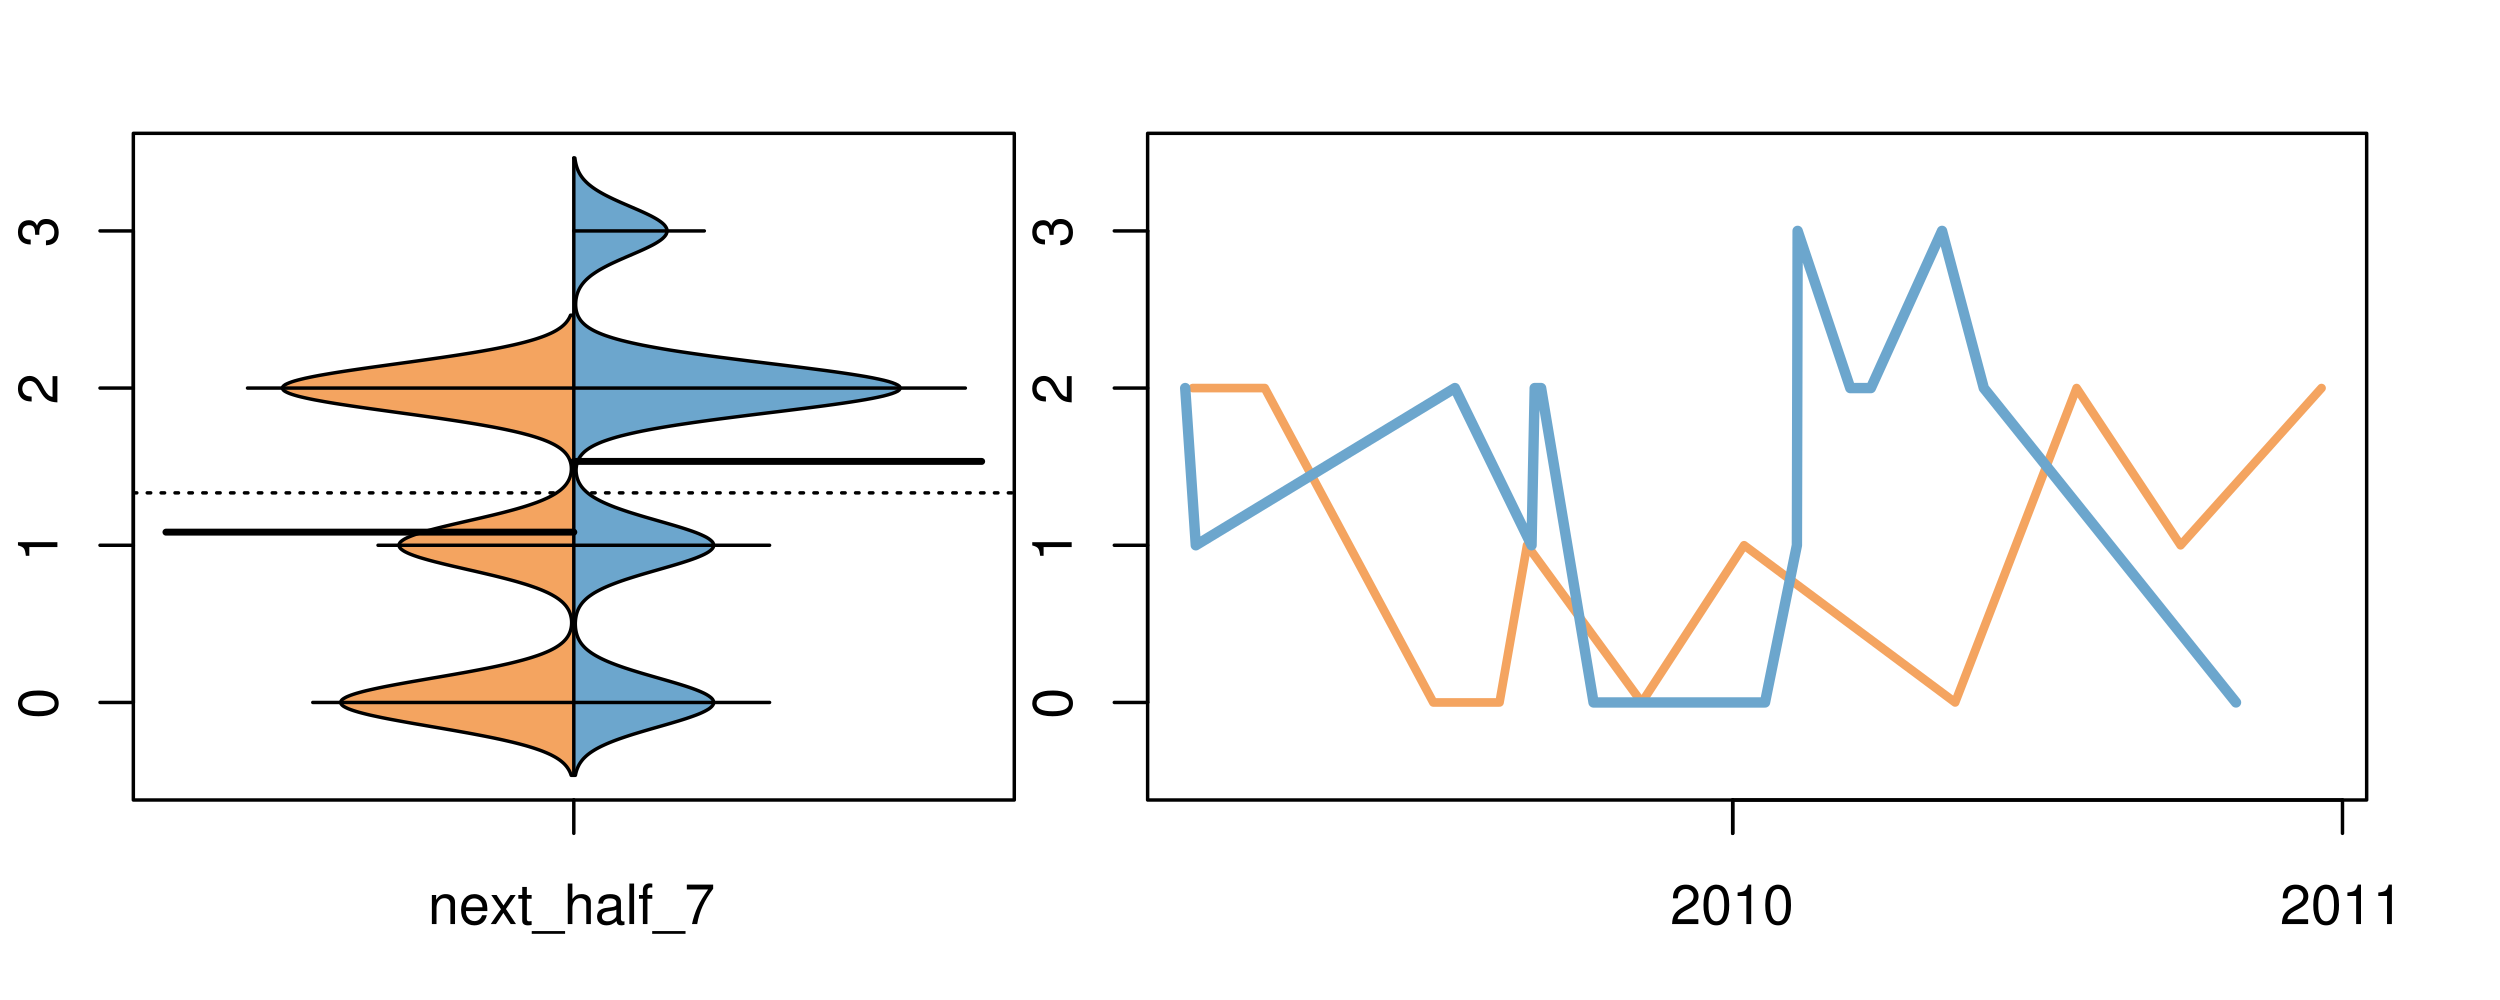 <?xml version="1.0" encoding="UTF-8"?>
<svg xmlns="http://www.w3.org/2000/svg" xmlns:xlink="http://www.w3.org/1999/xlink" width="540pt" height="216pt" viewBox="0 0 540 216" version="1.1">
<defs>
<g>
<symbol overflow="visible" id="glyph0-0">
<path style="stroke:none;" d="M -8.516 -3.297 C -8.516 -2.516 -8.156 -1.781 -7.578 -1.344 C -6.828 -0.797 -5.688 -0.516 -4.109 -0.516 C -1.25 -0.516 0.281 -1.469 0.281 -3.297 C 0.281 -5.094 -1.25 -6.078 -4.047 -6.078 C -5.703 -6.078 -6.797 -5.812 -7.578 -5.25 C -8.172 -4.812 -8.516 -4.109 -8.516 -3.297 Z M -7.578 -3.297 C -7.578 -4.438 -6.422 -5 -4.141 -5 C -1.734 -5 -0.594 -4.453 -0.594 -3.281 C -0.594 -2.156 -1.781 -1.594 -4.109 -1.594 C -6.438 -1.594 -7.578 -2.156 -7.578 -3.297 Z M -7.578 -3.297 "/>
</symbol>
<symbol overflow="visible" id="glyph0-1">
<path style="stroke:none;" d="M -6.062 -3.109 L 0 -3.109 L 0 -4.156 L -8.516 -4.156 L -8.516 -3.469 C -7.203 -3.094 -7.016 -2.859 -6.812 -1.219 L -6.062 -1.219 Z M -6.062 -3.109 "/>
</symbol>
<symbol overflow="visible" id="glyph0-2">
<path style="stroke:none;" d="M -1.047 -6.078 L -1.047 -1.594 C -1.734 -1.703 -2.188 -2.094 -2.797 -3.125 L -3.438 -4.328 C -4.094 -5.516 -4.969 -6.125 -6.016 -6.125 C -6.719 -6.125 -7.375 -5.844 -7.844 -5.344 C -8.297 -4.844 -8.516 -4.219 -8.516 -3.406 C -8.516 -2.328 -8.125 -1.531 -7.406 -1.062 C -6.953 -0.75 -6.422 -0.625 -5.562 -0.594 L -5.562 -1.656 C -6.125 -1.688 -6.484 -1.766 -6.75 -1.906 C -7.266 -2.188 -7.578 -2.734 -7.578 -3.375 C -7.578 -4.328 -6.906 -5.047 -5.984 -5.047 C -5.312 -5.047 -4.734 -4.656 -4.312 -3.906 L -3.688 -2.797 C -2.672 -1.016 -1.875 -0.5 0 -0.406 L 0 -6.078 Z M -1.047 -6.078 "/>
</symbol>
<symbol overflow="visible" id="glyph0-3">
<path style="stroke:none;" d="M -3.906 -2.656 L -3.906 -3.234 C -3.906 -4.391 -3.391 -4.984 -2.359 -4.984 C -1.297 -4.984 -0.656 -4.328 -0.656 -3.234 C -0.656 -2.078 -1.234 -1.516 -2.469 -1.438 L -2.469 -0.391 C -1.781 -0.438 -1.344 -0.547 -0.953 -0.75 C -0.141 -1.188 0.281 -2.031 0.281 -3.188 C 0.281 -4.938 -0.766 -6.078 -2.375 -6.078 C -3.453 -6.078 -4.062 -5.656 -4.406 -4.625 C -4.719 -5.422 -5.312 -5.812 -6.172 -5.812 C -7.625 -5.812 -8.516 -4.844 -8.516 -3.234 C -8.516 -1.516 -7.578 -0.594 -5.766 -0.562 L -5.766 -1.625 C -6.281 -1.625 -6.562 -1.688 -6.828 -1.812 C -7.297 -2.047 -7.578 -2.578 -7.578 -3.234 C -7.578 -4.172 -7.031 -4.734 -6.125 -4.734 C -5.531 -4.734 -5.172 -4.531 -4.984 -4.062 C -4.859 -3.766 -4.812 -3.391 -4.797 -2.656 Z M -3.906 -2.656 "/>
</symbol>
<symbol overflow="visible" id="glyph0-4">
<path style="stroke:none;" d="M -8.75 -5.938 L -8.75 -4.938 L -5.5 -4.938 C -6.125 -4.531 -6.469 -3.859 -6.469 -3.016 C -6.469 -1.375 -5.156 -0.312 -3.156 -0.312 C -1.031 -0.312 0.281 -1.359 0.281 -3.047 C 0.281 -3.906 -0.047 -4.516 -0.828 -5.047 L 0 -5.047 L 0 -5.938 Z M -5.531 -3.188 C -5.531 -4.266 -4.578 -4.938 -3.078 -4.938 C -1.625 -4.938 -0.656 -4.25 -0.656 -3.188 C -0.656 -2.094 -1.625 -1.359 -3.094 -1.359 C -4.562 -1.359 -5.531 -2.094 -5.531 -3.188 Z M -5.531 -3.188 "/>
</symbol>
<symbol overflow="visible" id="glyph0-5">
<path style="stroke:none;" d="M -6.281 -3.094 L -6.281 -2.047 L -7.266 -2.047 C -7.688 -2.047 -7.906 -2.297 -7.906 -2.75 C -7.906 -2.828 -7.906 -2.875 -7.891 -3.094 L -8.719 -3.094 C -8.766 -2.875 -8.781 -2.734 -8.781 -2.531 C -8.781 -1.609 -8.25 -1.062 -7.359 -1.062 L -6.281 -1.062 L -6.281 -0.219 L -5.469 -0.219 L -5.469 -1.062 L 0 -1.062 L 0 -2.047 L -5.469 -2.047 L -5.469 -3.094 Z M -6.281 -3.094 "/>
</symbol>
<symbol overflow="visible" id="glyph0-6">
<path style="stroke:none;" d="M 1.516 -6.938 L 1.516 0.266 L 2.109 0.266 L 2.109 -6.938 Z M 1.516 -6.938 "/>
</symbol>
<symbol overflow="visible" id="glyph0-7">
<path style="stroke:none;" d="M -6.469 -3.266 C -6.469 -1.5 -5.203 -0.438 -3.094 -0.438 C -0.984 -0.438 0.281 -1.484 0.281 -3.281 C 0.281 -5.047 -0.984 -6.125 -3.047 -6.125 C -5.219 -6.125 -6.469 -5.078 -6.469 -3.266 Z M -5.547 -3.281 C -5.547 -4.406 -4.625 -5.078 -3.062 -5.078 C -1.578 -5.078 -0.641 -4.375 -0.641 -3.281 C -0.641 -2.156 -1.578 -1.469 -3.094 -1.469 C -4.609 -1.469 -5.547 -2.156 -5.547 -3.281 Z M -5.547 -3.281 "/>
</symbol>
<symbol overflow="visible" id="glyph0-8">
<path style="stroke:none;" d="M -8.75 -1.828 L -8.75 -0.812 L 0 -0.812 L 0 -1.828 Z M -8.75 -1.828 "/>
</symbol>
<symbol overflow="visible" id="glyph0-9">
<path style="stroke:none;" d="M -1.25 -2.297 L -1.25 -1.047 L 0 -1.047 L 0 -2.297 Z M -1.25 -2.297 "/>
</symbol>
<symbol overflow="visible" id="glyph0-10">
<path style="stroke:none;" d="M 0 -3.422 L -6.281 -5.828 L -6.281 -4.703 L -1.188 -2.922 L -6.281 -1.25 L -6.281 -0.125 L 0 -2.328 Z M 0 -3.422 "/>
</symbol>
<symbol overflow="visible" id="glyph0-11">
<path style="stroke:none;" d="M -0.594 -6.422 C -0.562 -6.312 -0.562 -6.266 -0.562 -6.203 C -0.562 -5.859 -0.75 -5.656 -1.062 -5.656 L -4.75 -5.656 C -5.875 -5.656 -6.469 -4.844 -6.469 -3.297 C -6.469 -2.391 -6.203 -1.625 -5.734 -1.219 C -5.406 -0.922 -5.047 -0.797 -4.422 -0.781 L -4.422 -1.781 C -5.203 -1.875 -5.547 -2.328 -5.547 -3.266 C -5.547 -4.156 -5.203 -4.672 -4.609 -4.672 L -4.344 -4.672 C -3.922 -4.672 -3.75 -4.422 -3.641 -3.625 C -3.469 -2.203 -3.422 -1.984 -3.266 -1.609 C -2.969 -0.875 -2.406 -0.5 -1.578 -0.5 C -0.438 -0.5 0.281 -1.297 0.281 -2.562 C 0.281 -3.359 0 -4 -0.641 -4.703 C -0.016 -4.781 0.281 -5.094 0.281 -5.734 C 0.281 -5.938 0.25 -6.094 0.172 -6.422 Z M -1.984 -4.672 C -1.641 -4.672 -1.438 -4.578 -1.156 -4.266 C -0.797 -3.859 -0.594 -3.375 -0.594 -2.781 C -0.594 -2 -0.969 -1.547 -1.609 -1.547 C -2.266 -1.547 -2.609 -1.984 -2.766 -3.062 C -2.906 -4.109 -2.953 -4.328 -3.109 -4.672 Z M -1.984 -4.672 "/>
</symbol>
<symbol overflow="visible" id="glyph0-12">
<path style="stroke:none;" d="M 0 -5.781 L -6.281 -5.781 L -6.281 -4.781 L -2.719 -4.781 C -1.438 -4.781 -0.594 -4.109 -0.594 -3.078 C -0.594 -2.281 -1.078 -1.781 -1.844 -1.781 L -6.281 -1.781 L -6.281 -0.781 L -1.438 -0.781 C -0.391 -0.781 0.281 -1.562 0.281 -2.781 C 0.281 -3.703 -0.047 -4.297 -0.875 -4.891 L 0 -4.891 Z M 0 -5.781 "/>
</symbol>
<symbol overflow="visible" id="glyph0-13">
<path style="stroke:none;" d="M -2.812 -6.156 C -3.766 -6.156 -4.344 -6.078 -4.812 -5.906 C -5.844 -5.5 -6.469 -4.531 -6.469 -3.359 C -6.469 -1.609 -5.125 -0.484 -3.062 -0.484 C -1 -0.484 0.281 -1.578 0.281 -3.344 C 0.281 -4.781 -0.547 -5.766 -1.906 -6.031 L -1.906 -5.016 C -1.078 -4.734 -0.641 -4.172 -0.641 -3.375 C -0.641 -2.734 -0.938 -2.203 -1.469 -1.859 C -1.828 -1.625 -2.188 -1.531 -2.812 -1.531 Z M -3.625 -1.547 C -4.781 -1.625 -5.547 -2.344 -5.547 -3.344 C -5.547 -4.328 -4.734 -5.094 -3.703 -5.094 C -3.672 -5.094 -3.641 -5.094 -3.625 -5.078 Z M -3.625 -1.547 "/>
</symbol>
<symbol overflow="visible" id="glyph1-0">
<path style="stroke:none;" d="M 0.844 -6.281 L 0.844 0 L 1.844 0 L 1.844 -3.469 C 1.844 -4.75 2.516 -5.594 3.547 -5.594 C 4.344 -5.594 4.844 -5.109 4.844 -4.359 L 4.844 0 L 5.844 0 L 5.844 -4.75 C 5.844 -5.797 5.062 -6.469 3.859 -6.469 C 2.922 -6.469 2.312 -6.109 1.766 -5.234 L 1.766 -6.281 Z M 0.844 -6.281 "/>
</symbol>
<symbol overflow="visible" id="glyph1-1">
<path style="stroke:none;" d="M 6.156 -2.812 C 6.156 -3.766 6.078 -4.344 5.906 -4.812 C 5.5 -5.844 4.531 -6.469 3.359 -6.469 C 1.609 -6.469 0.484 -5.125 0.484 -3.062 C 0.484 -1 1.578 0.281 3.344 0.281 C 4.781 0.281 5.766 -0.547 6.031 -1.906 L 5.016 -1.906 C 4.734 -1.078 4.172 -0.641 3.375 -0.641 C 2.734 -0.641 2.203 -0.938 1.859 -1.469 C 1.625 -1.828 1.531 -2.188 1.531 -2.812 Z M 1.547 -3.625 C 1.625 -4.781 2.344 -5.547 3.344 -5.547 C 4.328 -5.547 5.094 -4.734 5.094 -3.703 C 5.094 -3.672 5.094 -3.641 5.078 -3.625 Z M 1.547 -3.625 "/>
</symbol>
<symbol overflow="visible" id="glyph1-2">
<path style="stroke:none;" d="M 3.5 -3.25 L 5.609 -6.281 L 4.484 -6.281 L 2.969 -4.016 L 1.469 -6.281 L 0.328 -6.281 L 2.422 -3.203 L 0.203 0 L 1.344 0 L 2.938 -2.406 L 4.516 0 L 5.672 0 Z M 3.5 -3.25 "/>
</symbol>
<symbol overflow="visible" id="glyph1-3">
<path style="stroke:none;" d="M 3.047 -6.281 L 2.016 -6.281 L 2.016 -8.016 L 1.016 -8.016 L 1.016 -6.281 L 0.172 -6.281 L 0.172 -5.469 L 1.016 -5.469 L 1.016 -0.719 C 1.016 -0.078 1.453 0.281 2.234 0.281 C 2.469 0.281 2.719 0.25 3.047 0.188 L 3.047 -0.641 C 2.922 -0.609 2.766 -0.594 2.562 -0.594 C 2.141 -0.594 2.016 -0.719 2.016 -1.156 L 2.016 -5.469 L 3.047 -5.469 Z M 3.047 -6.281 "/>
</symbol>
<symbol overflow="visible" id="glyph1-4">
<path style="stroke:none;" d="M 6.938 1.516 L -0.266 1.516 L -0.266 2.109 L 6.938 2.109 Z M 6.938 1.516 "/>
</symbol>
<symbol overflow="visible" id="glyph1-5">
<path style="stroke:none;" d="M 0.844 -8.75 L 0.844 0 L 1.844 0 L 1.844 -3.469 C 1.844 -4.75 2.516 -5.594 3.547 -5.594 C 3.859 -5.594 4.188 -5.484 4.422 -5.297 C 4.719 -5.094 4.844 -4.797 4.844 -4.359 L 4.844 0 L 5.828 0 L 5.828 -4.75 C 5.828 -5.812 5.078 -6.469 3.859 -6.469 C 2.969 -6.469 2.422 -6.188 1.844 -5.422 L 1.844 -8.75 Z M 0.844 -8.75 "/>
</symbol>
<symbol overflow="visible" id="glyph1-6">
<path style="stroke:none;" d="M 6.422 -0.594 C 6.312 -0.562 6.266 -0.562 6.203 -0.562 C 5.859 -0.562 5.656 -0.75 5.656 -1.062 L 5.656 -4.75 C 5.656 -5.875 4.844 -6.469 3.297 -6.469 C 2.391 -6.469 1.625 -6.203 1.219 -5.734 C 0.922 -5.406 0.797 -5.047 0.781 -4.422 L 1.781 -4.422 C 1.875 -5.203 2.328 -5.547 3.266 -5.547 C 4.156 -5.547 4.672 -5.203 4.672 -4.609 L 4.672 -4.344 C 4.672 -3.922 4.422 -3.75 3.625 -3.641 C 2.203 -3.469 1.984 -3.422 1.609 -3.266 C 0.875 -2.969 0.5 -2.406 0.5 -1.578 C 0.5 -0.438 1.297 0.281 2.562 0.281 C 3.359 0.281 4 0 4.703 -0.641 C 4.781 -0.016 5.094 0.281 5.734 0.281 C 5.938 0.281 6.094 0.25 6.422 0.172 Z M 4.672 -1.984 C 4.672 -1.641 4.578 -1.438 4.266 -1.156 C 3.859 -0.797 3.375 -0.594 2.781 -0.594 C 2 -0.594 1.547 -0.969 1.547 -1.609 C 1.547 -2.266 1.984 -2.609 3.062 -2.766 C 4.109 -2.906 4.328 -2.953 4.672 -3.109 Z M 4.672 -1.984 "/>
</symbol>
<symbol overflow="visible" id="glyph1-7">
<path style="stroke:none;" d="M 1.828 -8.75 L 0.812 -8.75 L 0.812 0 L 1.828 0 Z M 1.828 -8.75 "/>
</symbol>
<symbol overflow="visible" id="glyph1-8">
<path style="stroke:none;" d="M 3.094 -6.281 L 2.047 -6.281 L 2.047 -7.266 C 2.047 -7.688 2.297 -7.906 2.75 -7.906 C 2.828 -7.906 2.875 -7.906 3.094 -7.891 L 3.094 -8.719 C 2.875 -8.766 2.734 -8.781 2.531 -8.781 C 1.609 -8.781 1.062 -8.25 1.062 -7.359 L 1.062 -6.281 L 0.219 -6.281 L 0.219 -5.469 L 1.062 -5.469 L 1.062 0 L 2.047 0 L 2.047 -5.469 L 3.094 -5.469 Z M 3.094 -6.281 "/>
</symbol>
<symbol overflow="visible" id="glyph1-9">
<path style="stroke:none;" d="M 6.234 -8.516 L 0.547 -8.516 L 0.547 -7.469 L 5.141 -7.469 C 3.125 -4.578 2.297 -2.797 1.656 0 L 2.781 0 C 3.25 -2.719 4.312 -5.062 6.234 -7.625 Z M 6.234 -8.516 "/>
</symbol>
<symbol overflow="visible" id="glyph1-10">
<path style="stroke:none;" d="M 6.078 -1.047 L 1.594 -1.047 C 1.703 -1.734 2.094 -2.188 3.125 -2.797 L 4.328 -3.438 C 5.516 -4.094 6.125 -4.969 6.125 -6.016 C 6.125 -6.719 5.844 -7.375 5.344 -7.844 C 4.844 -8.297 4.219 -8.516 3.406 -8.516 C 2.328 -8.516 1.531 -8.125 1.062 -7.406 C 0.75 -6.953 0.625 -6.422 0.594 -5.562 L 1.656 -5.562 C 1.688 -6.125 1.766 -6.484 1.906 -6.75 C 2.188 -7.266 2.734 -7.578 3.375 -7.578 C 4.328 -7.578 5.047 -6.906 5.047 -5.984 C 5.047 -5.312 4.656 -4.734 3.906 -4.312 L 2.797 -3.688 C 1.016 -2.672 0.5 -1.875 0.406 0 L 6.078 0 Z M 6.078 -1.047 "/>
</symbol>
<symbol overflow="visible" id="glyph1-11">
<path style="stroke:none;" d="M 3.297 -8.516 C 2.516 -8.516 1.781 -8.156 1.344 -7.578 C 0.797 -6.828 0.516 -5.688 0.516 -4.109 C 0.516 -1.25 1.469 0.281 3.297 0.281 C 5.094 0.281 6.078 -1.25 6.078 -4.047 C 6.078 -5.703 5.812 -6.797 5.25 -7.578 C 4.812 -8.172 4.109 -8.516 3.297 -8.516 Z M 3.297 -7.578 C 4.438 -7.578 5 -6.422 5 -4.141 C 5 -1.734 4.453 -0.594 3.281 -0.594 C 2.156 -0.594 1.594 -1.781 1.594 -4.109 C 1.594 -6.438 2.156 -7.578 3.297 -7.578 Z M 3.297 -7.578 "/>
</symbol>
<symbol overflow="visible" id="glyph1-12">
<path style="stroke:none;" d="M 3.109 -6.062 L 3.109 0 L 4.156 0 L 4.156 -8.516 L 3.469 -8.516 C 3.094 -7.203 2.859 -7.016 1.219 -6.812 L 1.219 -6.062 Z M 3.109 -6.062 "/>
</symbol>
</g>
<clipPath id="clip1">
  <path d="M 28.801 28.801 L 220.086 28.801 L 220.086 173.801 L 28.801 173.801 Z M 28.801 28.801 "/>
</clipPath>
<clipPath id="clip2">
  <path d="M 247.887 28.801 L 512.199 28.801 L 512.199 173.801 L 247.887 173.801 Z M 247.887 28.801 "/>
</clipPath>
<clipPath id="clip3">
  <path d="M 233.484 14.398 L 526.598 14.398 L 526.598 188.199 L 233.484 188.199 Z M 233.484 14.398 "/>
</clipPath>
<clipPath id="clip4">
  <path d="M 247.887 28.801 L 512.199 28.801 L 512.199 173.801 L 247.887 173.801 Z M 247.887 28.801 "/>
</clipPath>
</defs>
<g id="surface656">
<path style="fill:none;stroke-width:0.75;stroke-linecap:round;stroke-linejoin:round;stroke:rgb(0%,0%,0%);stroke-opacity:1;stroke-miterlimit:10;" d="M 28.801 172.801 L 219.086 172.801 L 219.086 28.801 L 28.801 28.801 L 28.801 172.801 "/>
<path style="fill:none;stroke-width:0.75;stroke-linecap:round;stroke-linejoin:round;stroke:rgb(0%,0%,0%);stroke-opacity:1;stroke-miterlimit:10;" d="M 28.801 151.727 L 28.801 49.875 "/>
<path style="fill:none;stroke-width:0.75;stroke-linecap:round;stroke-linejoin:round;stroke:rgb(0%,0%,0%);stroke-opacity:1;stroke-miterlimit:10;" d="M 28.801 151.727 L 21.602 151.727 "/>
<path style="fill:none;stroke-width:0.75;stroke-linecap:round;stroke-linejoin:round;stroke:rgb(0%,0%,0%);stroke-opacity:1;stroke-miterlimit:10;" d="M 28.801 117.777 L 21.602 117.777 "/>
<path style="fill:none;stroke-width:0.75;stroke-linecap:round;stroke-linejoin:round;stroke:rgb(0%,0%,0%);stroke-opacity:1;stroke-miterlimit:10;" d="M 28.801 83.824 L 21.602 83.824 "/>
<path style="fill:none;stroke-width:0.75;stroke-linecap:round;stroke-linejoin:round;stroke:rgb(0%,0%,0%);stroke-opacity:1;stroke-miterlimit:10;" d="M 28.801 49.875 L 21.602 49.875 "/>
<g style="fill:rgb(0%,0%,0%);fill-opacity:1;">
  <use xlink:href="#glyph0-0" x="12.396" y="155.227"/>
</g>
<g style="fill:rgb(0%,0%,0%);fill-opacity:1;">
  <use xlink:href="#glyph0-1" x="12.396" y="121.277"/>
</g>
<g style="fill:rgb(0%,0%,0%);fill-opacity:1;">
  <use xlink:href="#glyph0-2" x="12.396" y="87.324"/>
</g>
<g style="fill:rgb(0%,0%,0%);fill-opacity:1;">
  <use xlink:href="#glyph0-3" x="12.396" y="53.375"/>
</g>
<path style="fill:none;stroke-width:0.75;stroke-linecap:round;stroke-linejoin:round;stroke:rgb(0%,0%,0%);stroke-opacity:1;stroke-miterlimit:10;" d="M 123.941 172.801 L 123.941 172.801 "/>
<path style="fill:none;stroke-width:0.75;stroke-linecap:round;stroke-linejoin:round;stroke:rgb(0%,0%,0%);stroke-opacity:1;stroke-miterlimit:10;" d="M 123.941 172.801 L 123.941 180 "/>
<g style="fill:rgb(0%,0%,0%);fill-opacity:1;">
  <use xlink:href="#glyph1-0" x="92.441" y="199.596"/>
  <use xlink:href="#glyph1-1" x="99.113" y="199.596"/>
  <use xlink:href="#glyph1-2" x="105.785" y="199.596"/>
  <use xlink:href="#glyph1-3" x="111.785" y="199.596"/>
  <use xlink:href="#glyph1-4" x="115.121" y="199.596"/>
  <use xlink:href="#glyph1-5" x="121.793" y="199.596"/>
  <use xlink:href="#glyph1-6" x="128.465" y="199.596"/>
  <use xlink:href="#glyph1-7" x="135.137" y="199.596"/>
  <use xlink:href="#glyph1-8" x="137.801" y="199.596"/>
  <use xlink:href="#glyph1-4" x="141.137" y="199.596"/>
  <use xlink:href="#glyph1-9" x="147.809" y="199.596"/>
</g>
<g clip-path="url(#clip1)" clip-rule="nonzero">
<path style="fill:none;stroke-width:0.75;stroke-linecap:round;stroke-linejoin:round;stroke:rgb(0%,0%,0%);stroke-opacity:1;stroke-dasharray:0.75,2.25;stroke-miterlimit:10;" d="M 28.801 106.457 L 219.086 106.457 "/>
<path style=" stroke:none;fill-rule:nonzero;fill:rgb(95.686%,64.314%,37.647%);fill-opacity:1;" d="M 123.941 68.086 L 123.234 68.086 L 123.152 68.277 L 123.062 68.473 L 122.961 68.668 L 122.852 68.863 L 122.73 69.059 L 122.598 69.25 L 122.453 69.445 L 122.297 69.641 L 122.125 69.836 L 121.938 70.027 L 121.734 70.223 L 121.512 70.418 L 121.277 70.613 L 121.016 70.809 L 120.738 71 L 120.441 71.195 L 120.117 71.391 L 119.766 71.586 L 119.395 71.781 L 119 71.973 L 118.566 72.168 L 118.109 72.363 L 117.629 72.559 L 117.109 72.754 L 116.559 72.945 L 115.98 73.141 L 115.363 73.336 L 114.707 73.531 L 114.02 73.723 L 113.301 73.918 L 112.531 74.113 L 111.734 74.309 L 110.902 74.504 L 110.023 74.695 L 109.105 74.891 L 108.156 75.086 L 107.168 75.281 L 106.133 75.477 L 105.07 75.668 L 103.973 75.863 L 102.828 76.059 L 101.656 76.254 L 100.457 76.445 L 99.219 76.641 L 97.949 76.836 L 96.66 77.031 L 95.344 77.227 L 94 77.418 L 92.641 77.613 L 91.266 77.809 L 89.871 78.004 L 88.469 78.199 L 87.059 78.391 L 85.648 78.586 L 84.234 78.781 L 82.828 78.977 L 81.426 79.172 L 80.043 79.363 L 78.672 79.559 L 77.32 79.754 L 76 79.949 L 74.707 80.141 L 73.445 80.336 L 72.223 80.531 L 71.051 80.727 L 69.918 80.922 L 68.832 81.113 L 67.816 81.309 L 66.855 81.504 L 65.941 81.699 L 65.113 81.895 L 64.355 82.086 L 63.656 82.281 L 63.035 82.477 L 62.508 82.672 L 62.047 82.867 L 61.652 83.059 L 61.375 83.254 L 61.168 83.449 L 61.031 83.645 L 61 83.836 L 61.059 84.031 L 61.188 84.227 L 61.398 84.422 L 61.715 84.617 L 62.102 84.809 L 62.559 85.004 L 63.121 85.199 L 63.75 85.395 L 64.445 85.59 L 65.219 85.781 L 66.074 85.977 L 66.977 86.172 L 67.941 86.367 L 68.984 86.559 L 70.07 86.754 L 71.199 86.949 L 72.387 87.145 L 73.617 87.34 L 74.875 87.531 L 76.172 87.727 L 77.504 87.922 L 78.855 88.117 L 80.227 88.312 L 81.617 88.504 L 83.02 88.699 L 84.426 88.895 L 85.84 89.09 L 87.25 89.285 L 88.66 89.477 L 90.062 89.672 L 91.449 89.867 L 92.824 90.062 L 94.188 90.254 L 95.52 90.449 L 96.832 90.645 L 98.125 90.84 L 99.387 91.035 L 100.617 91.227 L 101.816 91.422 L 102.988 91.617 L 104.117 91.812 L 105.215 92.008 L 106.281 92.199 L 107.301 92.395 L 108.281 92.59 L 109.234 92.785 L 110.145 92.98 L 111.012 93.172 L 111.844 93.367 L 112.645 93.562 L 113.395 93.758 L 114.113 93.949 L 114.801 94.145 L 115.445 94.34 L 116.055 94.535 L 116.633 94.73 L 117.18 94.922 L 117.688 95.117 L 118.172 95.312 L 118.629 95.508 L 119.043 95.703 L 119.438 95.895 L 119.809 96.09 L 120.152 96.285 L 120.469 96.48 L 120.766 96.672 L 121.043 96.867 L 121.293 97.062 L 121.527 97.258 L 121.746 97.453 L 121.938 97.645 L 122.121 97.84 L 122.285 98.035 L 122.438 98.23 L 122.574 98.426 L 122.699 98.617 L 122.812 98.812 L 122.91 99.008 L 123 99.203 L 123.082 99.398 L 123.148 99.59 L 123.211 99.785 L 123.262 99.98 L 123.309 100.176 L 123.344 100.367 L 123.371 100.562 L 123.395 100.758 L 123.406 100.953 L 123.414 101.148 L 123.418 101.34 L 123.41 101.535 L 123.395 101.73 L 123.375 101.926 L 123.352 102.121 L 123.316 102.312 L 123.273 102.508 L 123.227 102.703 L 123.168 102.898 L 123.105 103.09 L 123.035 103.285 L 122.953 103.48 L 122.859 103.676 L 122.762 103.871 L 122.652 104.062 L 122.527 104.258 L 122.395 104.453 L 122.254 104.648 L 122.094 104.844 L 121.926 105.035 L 121.742 105.23 L 121.543 105.426 L 121.328 105.621 L 121.102 105.816 L 120.859 106.008 L 120.594 106.203 L 120.312 106.398 L 120.016 106.594 L 119.695 106.785 L 119.359 106.98 L 119 107.176 L 118.625 107.371 L 118.223 107.566 L 117.801 107.758 L 117.359 107.953 L 116.891 108.148 L 116.398 108.344 L 115.891 108.539 L 115.355 108.73 L 114.793 108.926 L 114.215 109.121 L 113.613 109.316 L 112.98 109.512 L 112.332 109.703 L 111.668 109.898 L 110.973 110.094 L 110.258 110.289 L 109.531 110.48 L 108.781 110.676 L 108.012 110.871 L 107.23 111.066 L 106.438 111.262 L 105.625 111.453 L 104.805 111.648 L 103.977 111.844 L 103.137 112.039 L 102.293 112.234 L 101.445 112.426 L 100.598 112.621 L 98.91 113.012 L 98.074 113.203 L 97.246 113.398 L 96.43 113.594 L 95.625 113.789 L 94.84 113.984 L 94.074 114.176 L 93.328 114.371 L 92.602 114.566 L 91.914 114.762 L 91.246 114.957 L 90.605 115.148 L 90.016 115.344 L 89.453 115.539 L 88.926 115.734 L 88.445 115.93 L 88.008 116.121 L 87.609 116.316 L 87.254 116.512 L 86.961 116.707 L 86.703 116.898 L 86.492 117.094 L 86.344 117.289 L 86.242 117.484 L 86.188 117.68 L 86.188 117.871 L 86.242 118.066 L 86.344 118.262 L 86.492 118.457 L 86.703 118.652 L 86.961 118.844 L 87.254 119.039 L 87.609 119.234 L 88.008 119.43 L 88.445 119.625 L 88.926 119.816 L 89.453 120.012 L 90.016 120.207 L 90.605 120.402 L 91.246 120.594 L 91.914 120.789 L 92.602 120.984 L 93.328 121.18 L 94.074 121.375 L 94.84 121.566 L 95.625 121.762 L 96.43 121.957 L 97.246 122.152 L 98.074 122.348 L 98.91 122.539 L 100.598 122.93 L 101.445 123.125 L 102.293 123.316 L 103.137 123.512 L 103.977 123.707 L 104.805 123.902 L 105.625 124.098 L 106.438 124.289 L 107.23 124.484 L 108.012 124.68 L 108.781 124.875 L 109.531 125.07 L 110.258 125.262 L 110.973 125.457 L 111.668 125.652 L 112.332 125.848 L 112.98 126.043 L 113.613 126.234 L 114.215 126.43 L 114.793 126.625 L 115.355 126.82 L 115.891 127.012 L 116.398 127.207 L 116.891 127.402 L 117.359 127.598 L 117.801 127.793 L 118.223 127.984 L 118.625 128.18 L 119.004 128.375 L 119.359 128.57 L 119.699 128.766 L 120.016 128.957 L 120.312 129.152 L 120.594 129.348 L 120.859 129.543 L 121.102 129.738 L 121.332 129.93 L 121.547 130.125 L 121.746 130.32 L 121.926 130.516 L 122.098 130.707 L 122.258 130.902 L 122.402 131.098 L 122.535 131.293 L 122.66 131.488 L 122.77 131.68 L 122.871 131.875 L 122.965 132.07 L 123.047 132.266 L 123.121 132.461 L 123.188 132.652 L 123.246 132.848 L 123.297 133.043 L 123.34 133.238 L 123.379 133.43 L 123.41 133.625 L 123.434 133.82 L 123.453 134.016 L 123.465 134.211 L 123.469 134.402 L 123.469 134.598 L 123.465 134.793 L 123.434 135.184 L 123.406 135.375 L 123.375 135.57 L 123.336 135.766 L 123.289 135.961 L 123.238 136.156 L 123.176 136.348 L 123.105 136.543 L 123.027 136.738 L 122.938 136.934 L 122.84 137.125 L 122.73 137.32 L 122.613 137.516 L 122.477 137.711 L 122.336 137.906 L 122.18 138.098 L 122.004 138.293 L 121.82 138.488 L 121.621 138.684 L 121.398 138.879 L 121.16 139.07 L 120.906 139.266 L 120.637 139.461 L 120.336 139.656 L 120.023 139.852 L 119.691 140.043 L 119.324 140.238 L 118.938 140.434 L 118.531 140.629 L 118.094 140.82 L 117.629 141.016 L 117.145 141.211 L 116.629 141.406 L 116.078 141.602 L 115.504 141.793 L 114.902 141.988 L 114.266 142.184 L 113.598 142.379 L 112.902 142.574 L 112.176 142.766 L 111.414 142.961 L 110.629 143.156 L 109.812 143.352 L 108.961 143.543 L 108.082 143.738 L 107.18 143.934 L 106.242 144.129 L 105.281 144.324 L 104.297 144.516 L 103.289 144.711 L 102.254 144.906 L 101.203 145.102 L 100.137 145.297 L 99.047 145.488 L 97.949 145.684 L 96.836 145.879 L 95.715 146.074 L 94.59 146.27 L 93.461 146.461 L 92.328 146.656 L 91.203 146.852 L 90.082 147.047 L 88.969 147.238 L 87.871 147.434 L 86.793 147.629 L 85.727 147.824 L 84.691 148.02 L 83.684 148.211 L 82.699 148.406 L 81.746 148.602 L 80.844 148.797 L 79.977 148.992 L 79.141 149.184 L 78.371 149.379 L 77.648 149.574 L 76.965 149.77 L 76.344 149.965 L 75.789 150.156 L 75.285 150.352 L 74.836 150.547 L 74.473 150.742 L 74.16 150.934 L 73.906 151.129 L 73.738 151.324 L 73.633 151.52 L 73.59 151.715 L 73.613 151.906 L 73.723 152.102 L 73.887 152.297 L 74.109 152.492 L 74.426 152.688 L 74.793 152.879 L 75.215 153.074 L 75.715 153.27 L 76.273 153.465 L 76.879 153.656 L 77.543 153.852 L 78.273 154.047 L 79.043 154.242 L 79.852 154.438 L 80.723 154.629 L 81.629 154.824 L 82.566 155.02 L 83.543 155.215 L 84.555 155.41 L 85.586 155.602 L 86.645 155.797 L 87.727 155.992 L 88.82 156.188 L 89.93 156.383 L 91.051 156.574 L 92.176 156.77 L 93.305 156.965 L 94.438 157.16 L 95.562 157.352 L 96.684 157.547 L 97.801 157.742 L 98.898 157.938 L 99.988 158.133 L 101.062 158.324 L 102.117 158.52 L 103.148 158.715 L 104.164 158.91 L 105.152 159.105 L 106.113 159.297 L 107.051 159.492 L 107.969 159.688 L 108.844 159.883 L 109.695 160.078 L 110.523 160.27 L 111.312 160.465 L 112.074 160.66 L 112.805 160.855 L 113.512 161.047 L 114.176 161.242 L 114.816 161.438 L 115.43 161.633 L 116.004 161.828 L 116.555 162.02 L 117.078 162.215 L 117.57 162.41 L 118.035 162.605 L 118.477 162.801 L 118.895 162.992 L 119.277 163.188 L 119.641 163.383 L 119.988 163.578 L 120.305 163.77 L 120.602 163.965 L 120.883 164.16 L 121.141 164.355 L 121.379 164.551 L 121.602 164.742 L 121.812 164.938 L 122 165.133 L 122.176 165.328 L 122.34 165.523 L 122.488 165.715 L 122.625 165.91 L 122.75 166.105 L 122.867 166.301 L 122.973 166.496 L 123.07 166.688 L 123.16 166.883 L 123.238 167.078 L 123.309 167.273 L 123.375 167.465 L 123.941 167.465 Z M 123.941 68.086 "/>
<path style="fill:none;stroke-width:0.75;stroke-linecap:round;stroke-linejoin:round;stroke:rgb(0%,0%,0%);stroke-opacity:1;stroke-miterlimit:10;" d="M 123.941 68.086 L 123.234 68.086 L 123.152 68.277 L 123.062 68.473 L 122.961 68.668 L 122.852 68.863 L 122.73 69.059 L 122.598 69.25 L 122.453 69.445 L 122.297 69.641 L 122.125 69.836 L 121.938 70.027 L 121.734 70.223 L 121.512 70.418 L 121.277 70.613 L 121.016 70.809 L 120.738 71 L 120.441 71.195 L 120.117 71.391 L 119.766 71.586 L 119.395 71.781 L 119 71.973 L 118.566 72.168 L 118.109 72.363 L 117.629 72.559 L 117.109 72.754 L 116.559 72.945 L 115.98 73.141 L 115.363 73.336 L 114.707 73.531 L 114.02 73.723 L 113.301 73.918 L 112.531 74.113 L 111.734 74.309 L 110.902 74.504 L 110.023 74.695 L 109.105 74.891 L 108.156 75.086 L 107.168 75.281 L 106.133 75.477 L 105.07 75.668 L 103.973 75.863 L 102.828 76.059 L 101.656 76.254 L 100.457 76.445 L 99.219 76.641 L 97.949 76.836 L 96.66 77.031 L 95.344 77.227 L 94 77.418 L 92.641 77.613 L 91.266 77.809 L 89.871 78.004 L 88.469 78.199 L 87.059 78.391 L 85.648 78.586 L 84.234 78.781 L 82.828 78.977 L 81.426 79.172 L 80.043 79.363 L 78.672 79.559 L 77.32 79.754 L 76 79.949 L 74.707 80.141 L 73.445 80.336 L 72.223 80.531 L 71.051 80.727 L 69.918 80.922 L 68.832 81.113 L 67.816 81.309 L 66.855 81.504 L 65.941 81.699 L 65.113 81.895 L 64.355 82.086 L 63.656 82.281 L 63.035 82.477 L 62.508 82.672 L 62.047 82.867 L 61.652 83.059 L 61.375 83.254 L 61.168 83.449 L 61.031 83.645 L 61 83.836 L 61.059 84.031 L 61.188 84.227 L 61.398 84.422 L 61.715 84.617 L 62.102 84.809 L 62.559 85.004 L 63.121 85.199 L 63.75 85.395 L 64.445 85.59 L 65.219 85.781 L 66.074 85.977 L 66.977 86.172 L 67.941 86.367 L 68.984 86.559 L 70.07 86.754 L 71.199 86.949 L 72.387 87.145 L 73.617 87.34 L 74.875 87.531 L 76.172 87.727 L 77.504 87.922 L 78.855 88.117 L 80.227 88.312 L 81.617 88.504 L 83.02 88.699 L 84.426 88.895 L 85.84 89.09 L 87.25 89.285 L 88.66 89.477 L 90.062 89.672 L 91.449 89.867 L 92.824 90.062 L 94.188 90.254 L 95.52 90.449 L 96.832 90.645 L 98.125 90.84 L 99.387 91.035 L 100.617 91.227 L 101.816 91.422 L 102.988 91.617 L 104.117 91.812 L 105.215 92.008 L 106.281 92.199 L 107.301 92.395 L 108.281 92.59 L 109.234 92.785 L 110.145 92.98 L 111.012 93.172 L 111.844 93.367 L 112.645 93.562 L 113.395 93.758 L 114.113 93.949 L 114.801 94.145 L 115.445 94.34 L 116.055 94.535 L 116.633 94.73 L 117.18 94.922 L 117.688 95.117 L 118.172 95.312 L 118.629 95.508 L 119.043 95.703 L 119.438 95.895 L 119.809 96.09 L 120.152 96.285 L 120.469 96.48 L 120.766 96.672 L 121.043 96.867 L 121.293 97.062 L 121.527 97.258 L 121.746 97.453 L 121.938 97.645 L 122.121 97.84 L 122.285 98.035 L 122.438 98.23 L 122.574 98.426 L 122.699 98.617 L 122.812 98.812 L 122.91 99.008 L 123 99.203 L 123.082 99.398 L 123.148 99.59 L 123.211 99.785 L 123.262 99.98 L 123.309 100.176 L 123.344 100.367 L 123.371 100.562 L 123.395 100.758 L 123.406 100.953 L 123.414 101.148 L 123.418 101.34 L 123.41 101.535 L 123.395 101.73 L 123.375 101.926 L 123.352 102.121 L 123.316 102.312 L 123.273 102.508 L 123.227 102.703 L 123.168 102.898 L 123.105 103.09 L 123.035 103.285 L 122.953 103.48 L 122.859 103.676 L 122.762 103.871 L 122.652 104.062 L 122.527 104.258 L 122.395 104.453 L 122.254 104.648 L 122.094 104.844 L 121.926 105.035 L 121.742 105.23 L 121.543 105.426 L 121.328 105.621 L 121.102 105.816 L 120.859 106.008 L 120.594 106.203 L 120.312 106.398 L 120.016 106.594 L 119.695 106.785 L 119.359 106.98 L 119 107.176 L 118.625 107.371 L 118.223 107.566 L 117.801 107.758 L 117.359 107.953 L 116.891 108.148 L 116.398 108.344 L 115.891 108.539 L 115.355 108.73 L 114.793 108.926 L 114.215 109.121 L 113.613 109.316 L 112.98 109.512 L 112.332 109.703 L 111.668 109.898 L 110.973 110.094 L 110.258 110.289 L 109.531 110.48 L 108.781 110.676 L 108.012 110.871 L 107.23 111.066 L 106.438 111.262 L 105.625 111.453 L 104.805 111.648 L 103.977 111.844 L 103.137 112.039 L 102.293 112.234 L 101.445 112.426 L 100.598 112.621 L 98.91 113.012 L 98.074 113.203 L 97.246 113.398 L 96.43 113.594 L 95.625 113.789 L 94.84 113.984 L 94.074 114.176 L 93.328 114.371 L 92.602 114.566 L 91.914 114.762 L 91.246 114.957 L 90.605 115.148 L 90.016 115.344 L 89.453 115.539 L 88.926 115.734 L 88.445 115.93 L 88.008 116.121 L 87.609 116.316 L 87.254 116.512 L 86.961 116.707 L 86.703 116.898 L 86.492 117.094 L 86.344 117.289 L 86.242 117.484 L 86.188 117.68 L 86.188 117.871 L 86.242 118.066 L 86.344 118.262 L 86.492 118.457 L 86.703 118.652 L 86.961 118.844 L 87.254 119.039 L 87.609 119.234 L 88.008 119.43 L 88.445 119.625 L 88.926 119.816 L 89.453 120.012 L 90.016 120.207 L 90.605 120.402 L 91.246 120.594 L 91.914 120.789 L 92.602 120.984 L 93.328 121.18 L 94.074 121.375 L 94.84 121.566 L 95.625 121.762 L 96.43 121.957 L 97.246 122.152 L 98.074 122.348 L 98.91 122.539 L 100.598 122.93 L 101.445 123.125 L 102.293 123.316 L 103.137 123.512 L 103.977 123.707 L 104.805 123.902 L 105.625 124.098 L 106.438 124.289 L 107.23 124.484 L 108.012 124.68 L 108.781 124.875 L 109.531 125.07 L 110.258 125.262 L 110.973 125.457 L 111.668 125.652 L 112.332 125.848 L 112.98 126.043 L 113.613 126.234 L 114.215 126.43 L 114.793 126.625 L 115.355 126.82 L 115.891 127.012 L 116.398 127.207 L 116.891 127.402 L 117.359 127.598 L 117.801 127.793 L 118.223 127.984 L 118.625 128.18 L 119.004 128.375 L 119.359 128.57 L 119.699 128.766 L 120.016 128.957 L 120.312 129.152 L 120.594 129.348 L 120.859 129.543 L 121.102 129.738 L 121.332 129.93 L 121.547 130.125 L 121.746 130.32 L 121.926 130.516 L 122.098 130.707 L 122.258 130.902 L 122.402 131.098 L 122.535 131.293 L 122.66 131.488 L 122.77 131.68 L 122.871 131.875 L 122.965 132.07 L 123.047 132.266 L 123.121 132.461 L 123.188 132.652 L 123.246 132.848 L 123.297 133.043 L 123.34 133.238 L 123.379 133.43 L 123.41 133.625 L 123.434 133.82 L 123.453 134.016 L 123.465 134.211 L 123.469 134.402 L 123.469 134.598 L 123.465 134.793 L 123.434 135.184 L 123.406 135.375 L 123.375 135.57 L 123.336 135.766 L 123.289 135.961 L 123.238 136.156 L 123.176 136.348 L 123.105 136.543 L 123.027 136.738 L 122.938 136.934 L 122.84 137.125 L 122.73 137.32 L 122.613 137.516 L 122.477 137.711 L 122.336 137.906 L 122.18 138.098 L 122.004 138.293 L 121.82 138.488 L 121.621 138.684 L 121.398 138.879 L 121.16 139.07 L 120.906 139.266 L 120.637 139.461 L 120.336 139.656 L 120.023 139.852 L 119.691 140.043 L 119.324 140.238 L 118.938 140.434 L 118.531 140.629 L 118.094 140.82 L 117.629 141.016 L 117.145 141.211 L 116.629 141.406 L 116.078 141.602 L 115.504 141.793 L 114.902 141.988 L 114.266 142.184 L 113.598 142.379 L 112.902 142.574 L 112.176 142.766 L 111.414 142.961 L 110.629 143.156 L 109.812 143.352 L 108.961 143.543 L 108.082 143.738 L 107.18 143.934 L 106.242 144.129 L 105.281 144.324 L 104.297 144.516 L 103.289 144.711 L 102.254 144.906 L 101.203 145.102 L 100.137 145.297 L 99.047 145.488 L 97.949 145.684 L 96.836 145.879 L 95.715 146.074 L 94.59 146.27 L 93.461 146.461 L 92.328 146.656 L 91.203 146.852 L 90.082 147.047 L 88.969 147.238 L 87.871 147.434 L 86.793 147.629 L 85.727 147.824 L 84.691 148.02 L 83.684 148.211 L 82.699 148.406 L 81.746 148.602 L 80.844 148.797 L 79.977 148.992 L 79.141 149.184 L 78.371 149.379 L 77.648 149.574 L 76.965 149.77 L 76.344 149.965 L 75.789 150.156 L 75.285 150.352 L 74.836 150.547 L 74.473 150.742 L 74.16 150.934 L 73.906 151.129 L 73.738 151.324 L 73.633 151.52 L 73.59 151.715 L 73.613 151.906 L 73.723 152.102 L 73.887 152.297 L 74.109 152.492 L 74.426 152.688 L 74.793 152.879 L 75.215 153.074 L 75.715 153.27 L 76.273 153.465 L 76.879 153.656 L 77.543 153.852 L 78.273 154.047 L 79.043 154.242 L 79.852 154.438 L 80.723 154.629 L 81.629 154.824 L 82.566 155.02 L 83.543 155.215 L 84.555 155.41 L 85.586 155.602 L 86.645 155.797 L 87.727 155.992 L 88.82 156.188 L 89.93 156.383 L 91.051 156.574 L 92.176 156.77 L 93.305 156.965 L 94.438 157.16 L 95.562 157.352 L 96.684 157.547 L 97.801 157.742 L 98.898 157.938 L 99.988 158.133 L 101.062 158.324 L 102.117 158.52 L 103.148 158.715 L 104.164 158.91 L 105.152 159.105 L 106.113 159.297 L 107.051 159.492 L 107.969 159.688 L 108.844 159.883 L 109.695 160.078 L 110.523 160.27 L 111.312 160.465 L 112.074 160.66 L 112.805 160.855 L 113.512 161.047 L 114.176 161.242 L 114.816 161.438 L 115.43 161.633 L 116.004 161.828 L 116.555 162.02 L 117.078 162.215 L 117.57 162.41 L 118.035 162.605 L 118.477 162.801 L 118.895 162.992 L 119.277 163.188 L 119.641 163.383 L 119.988 163.578 L 120.305 163.77 L 120.602 163.965 L 120.883 164.16 L 121.141 164.355 L 121.379 164.551 L 121.602 164.742 L 121.812 164.938 L 122 165.133 L 122.176 165.328 L 122.34 165.523 L 122.488 165.715 L 122.625 165.91 L 122.75 166.105 L 122.867 166.301 L 122.973 166.496 L 123.07 166.688 L 123.16 166.883 L 123.238 167.078 L 123.309 167.273 L 123.375 167.465 L 123.941 167.465 "/>
<path style=" stroke:none;fill-rule:nonzero;fill:rgb(42.353%,65.098%,80.392%);fill-opacity:1;" d="M 123.941 167.465 L 124.281 167.465 L 124.336 167.207 L 124.398 166.945 L 124.469 166.684 L 124.547 166.422 L 124.637 166.16 L 124.738 165.902 L 124.852 165.641 L 124.977 165.379 L 125.113 165.117 L 125.273 164.855 L 125.449 164.598 L 125.641 164.336 L 125.852 164.074 L 126.086 163.812 L 126.344 163.555 L 126.625 163.293 L 126.926 163.031 L 127.262 162.77 L 127.625 162.508 L 128.012 162.25 L 128.43 161.988 L 128.879 161.727 L 129.367 161.465 L 129.883 161.203 L 130.43 160.945 L 131.008 160.684 L 131.625 160.422 L 132.277 160.16 L 132.953 159.898 L 133.66 159.641 L 134.406 159.379 L 135.18 159.117 L 135.977 158.855 L 136.797 158.594 L 137.645 158.336 L 138.512 158.074 L 139.391 157.812 L 140.285 157.551 L 141.188 157.289 L 142.098 157.031 L 143.008 156.77 L 143.914 156.508 L 144.812 156.246 L 145.691 155.984 L 146.559 155.727 L 147.402 155.465 L 148.219 155.203 L 148.992 154.941 L 149.734 154.68 L 150.434 154.422 L 151.09 154.16 L 151.68 153.898 L 152.219 153.637 L 152.699 153.375 L 153.125 153.117 L 153.465 152.855 L 153.742 152.594 L 153.953 152.332 L 154.098 152.07 L 154.152 151.812 L 154.133 151.551 L 154.047 151.289 L 153.895 151.027 L 153.66 150.766 L 153.348 150.508 L 152.977 150.246 L 152.543 149.984 L 152.043 149.723 L 151.473 149.461 L 150.859 149.203 L 150.195 148.941 L 149.484 148.68 L 148.723 148.418 L 147.93 148.156 L 147.109 147.898 L 146.262 147.637 L 145.383 147.375 L 144.496 147.113 L 143.594 146.852 L 142.688 146.594 L 141.777 146.332 L 140.871 146.07 L 139.969 145.809 L 139.078 145.551 L 138.203 145.289 L 137.348 145.027 L 136.508 144.766 L 135.691 144.504 L 134.902 144.246 L 134.145 143.984 L 133.414 143.723 L 132.711 143.461 L 132.039 143.199 L 131.406 142.941 L 130.805 142.68 L 130.234 142.418 L 129.691 142.156 L 129.195 141.895 L 128.723 141.637 L 128.281 141.375 L 127.867 141.113 L 127.496 140.852 L 127.145 140.59 L 126.82 140.332 L 126.523 140.07 L 126.254 139.809 L 126.008 139.547 L 125.781 139.285 L 125.578 139.027 L 125.395 138.766 L 125.23 138.504 L 125.082 138.242 L 124.949 137.98 L 124.832 137.723 L 124.727 137.461 L 124.637 137.199 L 124.559 136.938 L 124.488 136.676 L 124.434 136.418 L 124.383 136.156 L 124.344 135.895 L 124.312 135.633 L 124.293 135.371 L 124.277 135.113 L 124.27 134.852 L 124.27 134.59 L 124.281 134.328 L 124.297 134.066 L 124.32 133.809 L 124.352 133.547 L 124.395 133.285 L 124.445 133.023 L 124.504 132.762 L 124.574 132.504 L 124.656 132.242 L 124.75 131.98 L 124.859 131.719 L 124.977 131.457 L 125.113 131.199 L 125.266 130.938 L 125.438 130.676 L 125.625 130.414 L 125.832 130.152 L 126.062 129.895 L 126.316 129.633 L 126.59 129.371 L 126.891 129.109 L 127.223 128.848 L 127.582 128.59 L 127.965 128.328 L 128.375 128.066 L 128.828 127.805 L 129.309 127.547 L 129.82 127.285 L 130.359 127.023 L 130.941 126.762 L 131.555 126.5 L 132.195 126.242 L 132.871 125.98 L 133.578 125.719 L 134.32 125.457 L 135.086 125.195 L 135.879 124.938 L 136.699 124.676 L 137.543 124.414 L 138.406 124.152 L 139.285 123.891 L 140.18 123.633 L 141.082 123.371 L 141.992 123.109 L 142.898 122.848 L 143.809 122.586 L 144.707 122.328 L 145.59 122.066 L 146.461 121.805 L 147.309 121.543 L 148.121 121.281 L 148.906 121.023 L 149.652 120.762 L 150.359 120.5 L 151.012 120.238 L 151.613 119.977 L 152.16 119.719 L 152.652 119.457 L 153.078 119.195 L 153.426 118.934 L 153.715 118.672 L 153.938 118.414 L 154.086 118.152 L 154.148 117.891 L 154.141 117.629 L 154.066 117.367 L 153.922 117.109 L 153.688 116.848 L 153.387 116.586 L 153.027 116.324 L 152.605 116.062 L 152.102 115.805 L 151.543 115.543 L 150.938 115.281 L 150.281 115.02 L 149.566 114.758 L 148.812 114.5 L 148.027 114.238 L 147.211 113.977 L 146.359 113.715 L 145.488 113.453 L 144.602 113.195 L 143.703 112.934 L 141.883 112.41 L 140.977 112.148 L 140.074 111.891 L 139.18 111.629 L 138.305 111.367 L 137.445 111.105 L 136.602 110.844 L 135.781 110.586 L 134.996 110.324 L 134.23 110.062 L 133.496 109.801 L 132.785 109.543 L 132.117 109.281 L 131.48 109.02 L 130.871 108.758 L 130.293 108.496 L 129.758 108.238 L 129.254 107.977 L 128.777 107.715 L 128.332 107.453 L 127.918 107.191 L 127.539 106.934 L 127.188 106.672 L 126.859 106.41 L 126.562 106.148 L 126.293 105.887 L 126.043 105.629 L 125.816 105.367 L 125.609 105.105 L 125.43 104.844 L 125.266 104.582 L 125.117 104.324 L 124.984 104.062 L 124.875 103.801 L 124.773 103.539 L 124.688 103.277 L 124.617 103.02 L 124.559 102.758 L 124.512 102.496 L 124.477 102.234 L 124.449 101.973 L 124.438 101.715 L 124.438 101.453 L 124.449 101.191 L 124.473 100.93 L 124.508 100.668 L 124.555 100.41 L 124.617 100.148 L 124.691 99.887 L 124.785 99.625 L 124.898 99.363 L 125.027 99.105 L 125.176 98.844 L 125.344 98.582 L 125.543 98.32 L 125.766 98.059 L 126.016 97.801 L 126.293 97.539 L 126.617 97.277 L 126.973 97.016 L 127.363 96.754 L 127.797 96.496 L 128.281 96.234 L 128.82 95.973 L 129.402 95.711 L 130.035 95.449 L 130.734 95.191 L 131.504 94.93 L 132.328 94.668 L 133.215 94.406 L 134.176 94.145 L 135.219 93.887 L 136.328 93.625 L 137.508 93.363 L 138.762 93.102 L 140.109 92.84 L 141.531 92.582 L 143.02 92.32 L 144.578 92.059 L 146.23 91.797 L 147.949 91.539 L 149.73 91.277 L 151.57 91.016 L 153.484 90.754 L 155.449 90.492 L 157.453 90.234 L 159.5 89.973 L 161.582 89.711 L 163.688 89.449 L 165.805 89.188 L 167.93 88.93 L 170.047 88.668 L 172.145 88.406 L 174.215 88.145 L 176.25 87.883 L 178.23 87.625 L 180.141 87.363 L 181.977 87.102 L 183.734 86.84 L 185.398 86.578 L 186.926 86.32 L 188.344 86.059 L 189.645 85.797 L 190.82 85.535 L 191.805 85.273 L 192.648 85.016 L 193.348 84.754 L 193.895 84.492 L 194.234 84.23 L 194.406 83.969 L 194.418 83.711 L 194.277 83.449 L 193.934 83.188 L 193.41 82.926 L 192.742 82.664 L 191.926 82.406 L 190.934 82.145 L 189.781 81.883 L 188.504 81.621 L 187.109 81.359 L 185.582 81.102 L 183.93 80.84 L 182.188 80.578 L 180.363 80.316 L 178.461 80.055 L 176.48 79.797 L 174.453 79.535 L 172.391 79.273 L 170.297 79.012 L 168.176 78.75 L 166.055 78.492 L 163.934 78.23 L 161.824 77.969 L 159.742 77.707 L 157.695 77.445 L 155.68 77.188 L 153.707 76.926 L 151.793 76.664 L 149.945 76.402 L 148.156 76.141 L 146.426 75.883 L 144.77 75.621 L 143.203 75.359 L 141.699 75.098 L 140.27 74.836 L 138.914 74.578 L 137.652 74.316 L 136.461 74.055 L 135.34 73.793 L 134.285 73.531 L 133.328 73.273 L 132.43 73.012 L 131.594 72.75 L 130.816 72.488 L 130.117 72.23 L 129.473 71.969 L 128.879 71.707 L 128.336 71.445 L 127.852 71.184 L 127.41 70.926 L 127.012 70.664 L 126.648 70.402 L 126.328 70.141 L 126.043 69.879 L 125.785 69.621 L 125.555 69.359 L 125.352 69.098 L 125.18 68.836 L 125.023 68.574 L 124.887 68.316 L 124.77 68.055 L 124.676 67.793 L 124.59 67.531 L 124.52 67.27 L 124.461 67.012 L 124.418 66.75 L 124.383 66.488 L 124.359 66.227 L 124.344 65.965 L 124.344 65.707 L 124.348 65.445 L 124.363 65.184 L 124.383 64.922 L 124.418 64.66 L 124.461 64.402 L 124.512 64.141 L 124.57 63.879 L 124.645 63.617 L 124.727 63.355 L 124.82 63.098 L 124.926 62.836 L 125.047 62.574 L 125.18 62.312 L 125.328 62.051 L 125.492 61.793 L 125.668 61.531 L 125.867 61.27 L 126.082 61.008 L 126.312 60.746 L 126.562 60.488 L 126.836 60.227 L 127.133 59.965 L 127.445 59.703 L 127.777 59.441 L 128.137 59.184 L 128.52 58.922 L 128.918 58.66 L 129.34 58.398 L 129.789 58.137 L 130.258 57.879 L 130.746 57.617 L 131.25 57.355 L 131.773 57.094 L 132.32 56.832 L 132.879 56.574 L 133.449 56.312 L 134.031 56.051 L 135.227 55.527 L 135.832 55.27 L 137.043 54.746 L 137.645 54.484 L 138.238 54.227 L 138.82 53.965 L 139.387 53.703 L 139.934 53.441 L 140.465 53.18 L 140.969 52.922 L 141.445 52.66 L 141.887 52.398 L 142.297 52.137 L 142.676 51.875 L 143.008 51.617 L 143.297 51.355 L 143.547 51.094 L 143.754 50.832 L 143.91 50.57 L 144.012 50.312 L 144.07 50.051 L 144.082 49.789 L 144.047 49.527 L 143.949 49.266 L 143.809 49.008 L 143.625 48.746 L 143.398 48.484 L 143.113 48.223 L 142.793 47.961 L 142.434 47.703 L 142.039 47.441 L 141.605 47.18 L 141.137 46.918 L 140.645 46.656 L 140.125 46.398 L 139.582 46.137 L 139.02 45.875 L 138.441 45.613 L 137.855 45.352 L 137.258 45.094 L 134.836 44.047 L 134.242 43.789 L 133.656 43.527 L 133.078 43.266 L 132.512 43.004 L 131.965 42.742 L 131.434 42.484 L 130.918 42.223 L 130.422 41.961 L 129.949 41.699 L 129.496 41.438 L 129.066 41.18 L 128.652 40.918 L 128.266 40.656 L 127.902 40.395 L 127.559 40.133 L 127.234 39.875 L 126.934 39.613 L 126.656 39.352 L 126.398 39.09 L 126.152 38.828 L 125.934 38.57 L 125.73 38.309 L 125.543 38.047 L 125.371 37.785 L 125.215 37.523 L 125.074 37.266 L 124.945 37.004 L 124.828 36.742 L 124.723 36.48 L 124.633 36.223 L 124.547 35.961 L 124.473 35.699 L 124.406 35.438 L 124.348 35.176 L 124.293 34.918 L 124.246 34.656 L 124.168 34.133 L 123.941 34.133 Z M 123.941 167.465 "/>
<path style="fill:none;stroke-width:0.75;stroke-linecap:round;stroke-linejoin:round;stroke:rgb(0%,0%,0%);stroke-opacity:1;stroke-miterlimit:10;" d="M 123.941 167.465 L 124.281 167.465 L 124.336 167.207 L 124.398 166.945 L 124.469 166.684 L 124.547 166.422 L 124.637 166.16 L 124.738 165.902 L 124.852 165.641 L 124.977 165.379 L 125.113 165.117 L 125.273 164.855 L 125.449 164.598 L 125.641 164.336 L 125.852 164.074 L 126.086 163.812 L 126.344 163.555 L 126.625 163.293 L 126.926 163.031 L 127.262 162.77 L 127.625 162.508 L 128.012 162.25 L 128.43 161.988 L 128.879 161.727 L 129.367 161.465 L 129.883 161.203 L 130.43 160.945 L 131.008 160.684 L 131.625 160.422 L 132.277 160.16 L 132.953 159.898 L 133.66 159.641 L 134.406 159.379 L 135.18 159.117 L 135.977 158.855 L 136.797 158.594 L 137.645 158.336 L 138.512 158.074 L 139.391 157.812 L 140.285 157.551 L 141.188 157.289 L 142.098 157.031 L 143.008 156.77 L 143.914 156.508 L 144.812 156.246 L 145.691 155.984 L 146.559 155.727 L 147.402 155.465 L 148.219 155.203 L 148.992 154.941 L 149.734 154.68 L 150.434 154.422 L 151.09 154.16 L 151.68 153.898 L 152.219 153.637 L 152.699 153.375 L 153.125 153.117 L 153.465 152.855 L 153.742 152.594 L 153.953 152.332 L 154.098 152.07 L 154.152 151.812 L 154.133 151.551 L 154.047 151.289 L 153.895 151.027 L 153.66 150.766 L 153.348 150.508 L 152.977 150.246 L 152.543 149.984 L 152.043 149.723 L 151.473 149.461 L 150.859 149.203 L 150.195 148.941 L 149.484 148.68 L 148.723 148.418 L 147.93 148.156 L 147.109 147.898 L 146.262 147.637 L 145.383 147.375 L 144.496 147.113 L 143.594 146.852 L 142.688 146.594 L 141.777 146.332 L 140.871 146.07 L 139.969 145.809 L 139.078 145.551 L 138.203 145.289 L 137.348 145.027 L 136.508 144.766 L 135.691 144.504 L 134.902 144.246 L 134.145 143.984 L 133.414 143.723 L 132.711 143.461 L 132.039 143.199 L 131.406 142.941 L 130.805 142.68 L 130.234 142.418 L 129.691 142.156 L 129.195 141.895 L 128.723 141.637 L 128.281 141.375 L 127.867 141.113 L 127.496 140.852 L 127.145 140.59 L 126.82 140.332 L 126.523 140.07 L 126.254 139.809 L 126.008 139.547 L 125.781 139.285 L 125.578 139.027 L 125.395 138.766 L 125.23 138.504 L 125.082 138.242 L 124.949 137.98 L 124.832 137.723 L 124.727 137.461 L 124.637 137.199 L 124.559 136.938 L 124.488 136.676 L 124.434 136.418 L 124.383 136.156 L 124.344 135.895 L 124.312 135.633 L 124.293 135.371 L 124.277 135.113 L 124.27 134.852 L 124.27 134.59 L 124.281 134.328 L 124.297 134.066 L 124.32 133.809 L 124.352 133.547 L 124.395 133.285 L 124.445 133.023 L 124.504 132.762 L 124.574 132.504 L 124.656 132.242 L 124.75 131.98 L 124.859 131.719 L 124.977 131.457 L 125.113 131.199 L 125.266 130.938 L 125.438 130.676 L 125.625 130.414 L 125.832 130.152 L 126.062 129.895 L 126.316 129.633 L 126.59 129.371 L 126.891 129.109 L 127.223 128.848 L 127.582 128.59 L 127.965 128.328 L 128.375 128.066 L 128.828 127.805 L 129.309 127.547 L 129.82 127.285 L 130.359 127.023 L 130.941 126.762 L 131.555 126.5 L 132.195 126.242 L 132.871 125.98 L 133.578 125.719 L 134.32 125.457 L 135.086 125.195 L 135.879 124.938 L 136.699 124.676 L 137.543 124.414 L 138.406 124.152 L 139.285 123.891 L 140.18 123.633 L 141.082 123.371 L 141.992 123.109 L 142.898 122.848 L 143.809 122.586 L 144.707 122.328 L 145.59 122.066 L 146.461 121.805 L 147.309 121.543 L 148.121 121.281 L 148.906 121.023 L 149.652 120.762 L 150.359 120.5 L 151.012 120.238 L 151.613 119.977 L 152.16 119.719 L 152.652 119.457 L 153.078 119.195 L 153.426 118.934 L 153.715 118.672 L 153.938 118.414 L 154.086 118.152 L 154.148 117.891 L 154.141 117.629 L 154.066 117.367 L 153.922 117.109 L 153.688 116.848 L 153.387 116.586 L 153.027 116.324 L 152.605 116.062 L 152.102 115.805 L 151.543 115.543 L 150.938 115.281 L 150.281 115.02 L 149.566 114.758 L 148.812 114.5 L 148.027 114.238 L 147.211 113.977 L 146.359 113.715 L 145.488 113.453 L 144.602 113.195 L 143.703 112.934 L 141.883 112.41 L 140.977 112.148 L 140.074 111.891 L 139.18 111.629 L 138.305 111.367 L 137.445 111.105 L 136.602 110.844 L 135.781 110.586 L 134.996 110.324 L 134.23 110.062 L 133.496 109.801 L 132.785 109.543 L 132.117 109.281 L 131.48 109.02 L 130.871 108.758 L 130.293 108.496 L 129.758 108.238 L 129.254 107.977 L 128.777 107.715 L 128.332 107.453 L 127.918 107.191 L 127.539 106.934 L 127.188 106.672 L 126.859 106.41 L 126.562 106.148 L 126.293 105.887 L 126.043 105.629 L 125.816 105.367 L 125.609 105.105 L 125.43 104.844 L 125.266 104.582 L 125.117 104.324 L 124.984 104.062 L 124.875 103.801 L 124.773 103.539 L 124.688 103.277 L 124.617 103.02 L 124.559 102.758 L 124.512 102.496 L 124.477 102.234 L 124.449 101.973 L 124.438 101.715 L 124.438 101.453 L 124.449 101.191 L 124.473 100.93 L 124.508 100.668 L 124.555 100.41 L 124.617 100.148 L 124.691 99.887 L 124.785 99.625 L 124.898 99.363 L 125.027 99.105 L 125.176 98.844 L 125.344 98.582 L 125.543 98.32 L 125.766 98.059 L 126.016 97.801 L 126.293 97.539 L 126.617 97.277 L 126.973 97.016 L 127.363 96.754 L 127.797 96.496 L 128.281 96.234 L 128.82 95.973 L 129.402 95.711 L 130.035 95.449 L 130.734 95.191 L 131.504 94.93 L 132.328 94.668 L 133.215 94.406 L 134.176 94.145 L 135.219 93.887 L 136.328 93.625 L 137.508 93.363 L 138.762 93.102 L 140.109 92.84 L 141.531 92.582 L 143.02 92.32 L 144.578 92.059 L 146.23 91.797 L 147.949 91.539 L 149.73 91.277 L 151.57 91.016 L 153.484 90.754 L 155.449 90.492 L 157.453 90.234 L 159.5 89.973 L 161.582 89.711 L 163.688 89.449 L 165.805 89.188 L 167.93 88.93 L 170.047 88.668 L 172.145 88.406 L 174.215 88.145 L 176.25 87.883 L 178.23 87.625 L 180.141 87.363 L 181.977 87.102 L 183.734 86.84 L 185.398 86.578 L 186.926 86.32 L 188.344 86.059 L 189.645 85.797 L 190.82 85.535 L 191.805 85.273 L 192.648 85.016 L 193.348 84.754 L 193.895 84.492 L 194.234 84.23 L 194.406 83.969 L 194.418 83.711 L 194.277 83.449 L 193.934 83.188 L 193.41 82.926 L 192.742 82.664 L 191.926 82.406 L 190.934 82.145 L 189.781 81.883 L 188.504 81.621 L 187.109 81.359 L 185.582 81.102 L 183.93 80.84 L 182.188 80.578 L 180.363 80.316 L 178.461 80.055 L 176.48 79.797 L 174.453 79.535 L 172.391 79.273 L 170.297 79.012 L 168.176 78.75 L 166.055 78.492 L 163.934 78.23 L 161.824 77.969 L 159.742 77.707 L 157.695 77.445 L 155.68 77.188 L 153.707 76.926 L 151.793 76.664 L 149.945 76.402 L 148.156 76.141 L 146.426 75.883 L 144.77 75.621 L 143.203 75.359 L 141.699 75.098 L 140.27 74.836 L 138.914 74.578 L 137.652 74.316 L 136.461 74.055 L 135.34 73.793 L 134.285 73.531 L 133.328 73.273 L 132.43 73.012 L 131.594 72.75 L 130.816 72.488 L 130.117 72.23 L 129.473 71.969 L 128.879 71.707 L 128.336 71.445 L 127.852 71.184 L 127.41 70.926 L 127.012 70.664 L 126.648 70.402 L 126.328 70.141 L 126.043 69.879 L 125.785 69.621 L 125.555 69.359 L 125.352 69.098 L 125.18 68.836 L 125.023 68.574 L 124.887 68.316 L 124.77 68.055 L 124.676 67.793 L 124.59 67.531 L 124.52 67.27 L 124.461 67.012 L 124.418 66.75 L 124.383 66.488 L 124.359 66.227 L 124.344 65.965 L 124.344 65.707 L 124.348 65.445 L 124.363 65.184 L 124.383 64.922 L 124.418 64.66 L 124.461 64.402 L 124.512 64.141 L 124.57 63.879 L 124.645 63.617 L 124.727 63.355 L 124.82 63.098 L 124.926 62.836 L 125.047 62.574 L 125.18 62.312 L 125.328 62.051 L 125.492 61.793 L 125.668 61.531 L 125.867 61.27 L 126.082 61.008 L 126.312 60.746 L 126.562 60.488 L 126.836 60.227 L 127.133 59.965 L 127.445 59.703 L 127.777 59.441 L 128.137 59.184 L 128.52 58.922 L 128.918 58.66 L 129.34 58.398 L 129.789 58.137 L 130.258 57.879 L 130.746 57.617 L 131.25 57.355 L 131.773 57.094 L 132.32 56.832 L 132.879 56.574 L 133.449 56.312 L 134.031 56.051 L 135.227 55.527 L 135.832 55.27 L 137.043 54.746 L 137.645 54.484 L 138.238 54.227 L 138.82 53.965 L 139.387 53.703 L 139.934 53.441 L 140.465 53.18 L 140.969 52.922 L 141.445 52.66 L 141.887 52.398 L 142.297 52.137 L 142.676 51.875 L 143.008 51.617 L 143.297 51.355 L 143.547 51.094 L 143.754 50.832 L 143.91 50.57 L 144.012 50.312 L 144.07 50.051 L 144.082 49.789 L 144.047 49.527 L 143.949 49.266 L 143.809 49.008 L 143.625 48.746 L 143.398 48.484 L 143.113 48.223 L 142.793 47.961 L 142.434 47.703 L 142.039 47.441 L 141.605 47.18 L 141.137 46.918 L 140.645 46.656 L 140.125 46.398 L 139.582 46.137 L 139.02 45.875 L 138.441 45.613 L 137.855 45.352 L 137.258 45.094 L 134.836 44.047 L 134.242 43.789 L 133.656 43.527 L 133.078 43.266 L 132.512 43.004 L 131.965 42.742 L 131.434 42.484 L 130.918 42.223 L 130.422 41.961 L 129.949 41.699 L 129.496 41.438 L 129.066 41.18 L 128.652 40.918 L 128.266 40.656 L 127.902 40.395 L 127.559 40.133 L 127.234 39.875 L 126.934 39.613 L 126.656 39.352 L 126.398 39.09 L 126.152 38.828 L 125.934 38.57 L 125.73 38.309 L 125.543 38.047 L 125.371 37.785 L 125.215 37.523 L 125.074 37.266 L 124.945 37.004 L 124.828 36.742 L 124.723 36.48 L 124.633 36.223 L 124.547 35.961 L 124.473 35.699 L 124.406 35.438 L 124.348 35.176 L 124.293 34.918 L 124.246 34.656 L 124.168 34.133 L 123.941 34.133 "/>
<path style="fill:none;stroke-width:1.5;stroke-linecap:round;stroke-linejoin:round;stroke:rgb(0%,0%,0%);stroke-opacity:1;stroke-miterlimit:10;" d="M 35.848 114.945 L 123.941 114.945 "/>
<path style="fill:none;stroke-width:1.5;stroke-linecap:round;stroke-linejoin:round;stroke:rgb(0%,0%,0%);stroke-opacity:1;stroke-miterlimit:10;" d="M 123.941 99.668 L 212.039 99.668 "/>
<path style="fill:none;stroke-width:0.75;stroke-linecap:round;stroke-linejoin:round;stroke:rgb(0%,0%,0%);stroke-opacity:1;stroke-miterlimit:10;" d="M 67.562 151.727 L 123.941 151.727 "/>
<path style="fill:none;stroke-width:0.75;stroke-linecap:round;stroke-linejoin:round;stroke:rgb(0%,0%,0%);stroke-opacity:1;stroke-miterlimit:10;" d="M 81.656 117.777 L 123.941 117.777 "/>
<path style="fill:none;stroke-width:0.75;stroke-linecap:round;stroke-linejoin:round;stroke:rgb(0%,0%,0%);stroke-opacity:1;stroke-miterlimit:10;" d="M 53.465 83.824 L 123.941 83.824 "/>
<path style="fill:none;stroke-width:0.75;stroke-linecap:round;stroke-linejoin:round;stroke:rgb(0%,0%,0%);stroke-opacity:1;stroke-miterlimit:10;" d="M 123.941 151.727 L 166.23 151.727 "/>
<path style="fill:none;stroke-width:0.75;stroke-linecap:round;stroke-linejoin:round;stroke:rgb(0%,0%,0%);stroke-opacity:1;stroke-miterlimit:10;" d="M 123.941 117.777 L 166.23 117.777 "/>
<path style="fill:none;stroke-width:0.75;stroke-linecap:round;stroke-linejoin:round;stroke:rgb(0%,0%,0%);stroke-opacity:1;stroke-miterlimit:10;" d="M 123.941 83.824 L 208.516 83.824 "/>
<path style="fill:none;stroke-width:0.75;stroke-linecap:round;stroke-linejoin:round;stroke:rgb(0%,0%,0%);stroke-opacity:1;stroke-miterlimit:10;" d="M 123.941 49.875 L 152.133 49.875 "/>
<path style="fill:none;stroke-width:0.75;stroke-linecap:round;stroke-linejoin:round;stroke:rgb(0%,0%,0%);stroke-opacity:1;stroke-miterlimit:10;" d="M 123.941 167.465 L 123.941 34.133 "/>
</g>
<g clip-path="url(#clip2)" clip-rule="nonzero">
<path style="fill:none;stroke-width:1.875;stroke-linecap:round;stroke-linejoin:round;stroke:rgb(95.686%,64.314%,37.647%);stroke-opacity:1;stroke-miterlimit:10;" d="M 257.637 83.824 L 273.188 83.824 L 309.594 151.727 L 323.895 151.727 L 329.84 117.777 L 354.625 151.727 L 376.723 117.777 L 422.312 151.727 L 448.543 83.824 L 471.012 117.777 L 501.449 83.824 "/>
</g>
<path style="fill:none;stroke-width:0.75;stroke-linecap:round;stroke-linejoin:round;stroke:rgb(0%,0%,0%);stroke-opacity:1;stroke-miterlimit:10;" d="M 374.262 172.801 L 505.977 172.801 "/>
<path style="fill:none;stroke-width:0.75;stroke-linecap:round;stroke-linejoin:round;stroke:rgb(0%,0%,0%);stroke-opacity:1;stroke-miterlimit:10;" d="M 374.262 172.801 L 374.262 180 "/>
<path style="fill:none;stroke-width:0.75;stroke-linecap:round;stroke-linejoin:round;stroke:rgb(0%,0%,0%);stroke-opacity:1;stroke-miterlimit:10;" d="M 374.262 172.801 L 374.262 180 "/>
<path style="fill:none;stroke-width:0.75;stroke-linecap:round;stroke-linejoin:round;stroke:rgb(0%,0%,0%);stroke-opacity:1;stroke-miterlimit:10;" d="M 505.977 172.801 L 505.977 180 "/>
<g style="fill:rgb(0%,0%,0%);fill-opacity:1;">
  <use xlink:href="#glyph1-10" x="360.762" y="199.596"/>
  <use xlink:href="#glyph1-11" x="367.434" y="199.596"/>
  <use xlink:href="#glyph1-12" x="374.105" y="199.596"/>
  <use xlink:href="#glyph1-11" x="380.777" y="199.596"/>
</g>
<g style="fill:rgb(0%,0%,0%);fill-opacity:1;">
  <use xlink:href="#glyph1-10" x="492.477" y="199.596"/>
  <use xlink:href="#glyph1-11" x="499.148" y="199.596"/>
  <use xlink:href="#glyph1-12" x="505.82" y="199.596"/>
  <use xlink:href="#glyph1-12" x="512.492" y="199.596"/>
</g>
<path style="fill:none;stroke-width:0.75;stroke-linecap:round;stroke-linejoin:round;stroke:rgb(0%,0%,0%);stroke-opacity:1;stroke-miterlimit:10;" d="M 247.887 151.727 L 247.887 49.875 "/>
<path style="fill:none;stroke-width:0.75;stroke-linecap:round;stroke-linejoin:round;stroke:rgb(0%,0%,0%);stroke-opacity:1;stroke-miterlimit:10;" d="M 247.887 151.727 L 240.688 151.727 "/>
<path style="fill:none;stroke-width:0.75;stroke-linecap:round;stroke-linejoin:round;stroke:rgb(0%,0%,0%);stroke-opacity:1;stroke-miterlimit:10;" d="M 247.887 117.777 L 240.688 117.777 "/>
<path style="fill:none;stroke-width:0.75;stroke-linecap:round;stroke-linejoin:round;stroke:rgb(0%,0%,0%);stroke-opacity:1;stroke-miterlimit:10;" d="M 247.887 83.824 L 240.688 83.824 "/>
<path style="fill:none;stroke-width:0.75;stroke-linecap:round;stroke-linejoin:round;stroke:rgb(0%,0%,0%);stroke-opacity:1;stroke-miterlimit:10;" d="M 247.887 49.875 L 240.688 49.875 "/>
<g style="fill:rgb(0%,0%,0%);fill-opacity:1;">
  <use xlink:href="#glyph0-0" x="231.482" y="155.227"/>
</g>
<g style="fill:rgb(0%,0%,0%);fill-opacity:1;">
  <use xlink:href="#glyph0-1" x="231.482" y="121.277"/>
</g>
<g style="fill:rgb(0%,0%,0%);fill-opacity:1;">
  <use xlink:href="#glyph0-2" x="231.482" y="87.324"/>
</g>
<g style="fill:rgb(0%,0%,0%);fill-opacity:1;">
  <use xlink:href="#glyph0-3" x="231.482" y="53.375"/>
</g>
<path style="fill:none;stroke-width:0.75;stroke-linecap:round;stroke-linejoin:round;stroke:rgb(0%,0%,0%);stroke-opacity:1;stroke-miterlimit:10;" d="M 247.887 172.801 L 511.199 172.801 L 511.199 28.801 L 247.887 28.801 L 247.887 172.801 "/>
<g clip-path="url(#clip3)" clip-rule="nonzero">
<g style="fill:rgb(0%,0%,0%);fill-opacity:1;">
  <use xlink:href="#glyph0-4" x="202.682" y="138.301"/>
  <use xlink:href="#glyph0-5" x="202.682" y="131.629"/>
  <use xlink:href="#glyph0-6" x="202.682" y="128.293"/>
  <use xlink:href="#glyph0-7" x="202.682" y="121.621"/>
  <use xlink:href="#glyph0-8" x="202.682" y="114.949"/>
  <use xlink:href="#glyph0-4" x="202.682" y="112.285"/>
  <use xlink:href="#glyph0-9" x="202.682" y="105.613"/>
  <use xlink:href="#glyph0-2" x="202.682" y="102.277"/>
  <use xlink:href="#glyph0-9" x="202.682" y="95.605"/>
  <use xlink:href="#glyph0-10" x="202.682" y="92.27"/>
  <use xlink:href="#glyph0-11" x="202.682" y="86.27"/>
  <use xlink:href="#glyph0-8" x="202.682" y="79.598"/>
  <use xlink:href="#glyph0-12" x="202.682" y="76.934"/>
  <use xlink:href="#glyph0-13" x="202.682" y="70.262"/>
</g>
</g>
<g clip-path="url(#clip4)" clip-rule="nonzero">
<path style="fill:none;stroke-width:2.25;stroke-linecap:round;stroke-linejoin:round;stroke:rgb(42.353%,65.098%,80.392%);stroke-opacity:1;stroke-miterlimit:10;" d="M 256.004 83.824 L 258.293 117.777 L 314.258 83.824 L 330.812 117.777 L 331.496 83.824 L 332.875 83.824 L 344.207 151.727 L 381.242 151.727 L 388.133 117.777 L 388.289 49.875 L 399.664 83.824 L 404.102 83.824 L 419.48 49.875 L 428.504 83.824 L 482.973 151.727 "/>
</g>
</g>
</svg>
